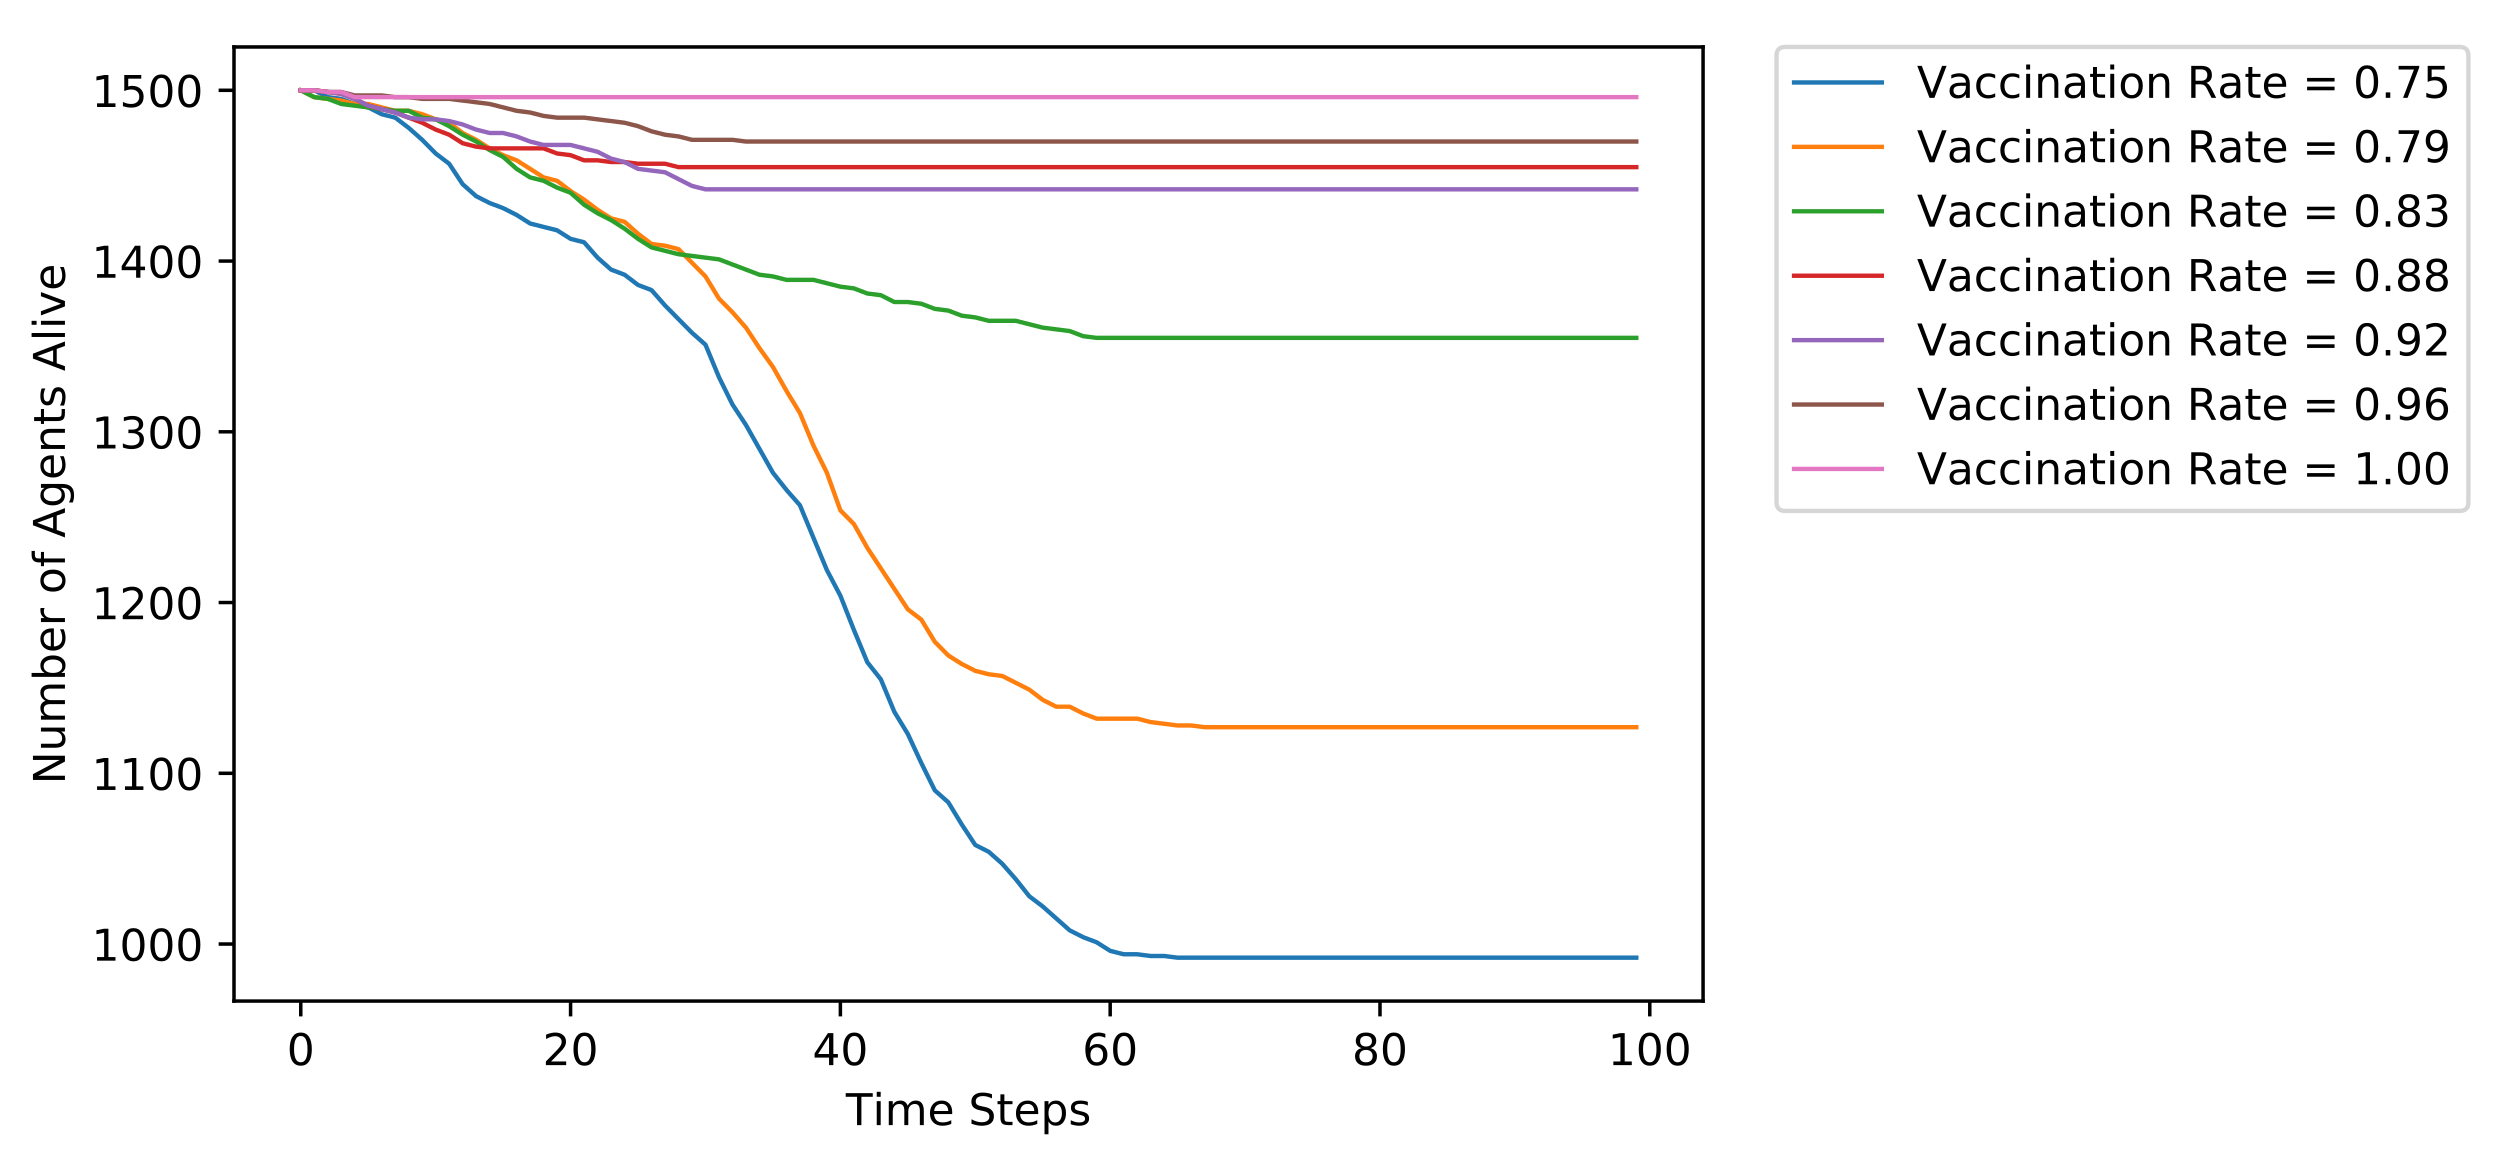 <?xml version="1.0" encoding="utf-8" standalone="no"?>
<!DOCTYPE svg PUBLIC "-//W3C//DTD SVG 1.1//EN"
  "http://www.w3.org/Graphics/SVG/1.1/DTD/svg11.dtd">
<!-- Created with matplotlib (https://matplotlib.org/) -->
<svg height="265.696pt" version="1.1" viewBox="0 0 569.748 265.696" width="569.748pt" xmlns="http://www.w3.org/2000/svg" xmlns:xlink="http://www.w3.org/1999/xlink">
 <defs>
  <style type="text/css">
*{stroke-linecap:butt;stroke-linejoin:round;}
  </style>
 </defs>
 <g id="figure_1">
  <g id="patch_1">
   <path d="M 0 265.696 
L 569.748 265.696 
L 569.748 0 
L 0 0 
z
" style="fill:#ffffff;"/>
  </g>
  <g id="axes_1">
   <g id="patch_2">
    <path d="M 53.328 228.14 
L 388.128 228.14 
L 388.128 10.7 
L 53.328 10.7 
z
" style="fill:#ffffff;"/>
   </g>
   <g id="matplotlib.axis_1">
    <g id="xtick_1">
     <g id="line2d_1">
      <defs>
       <path d="M 0 0 
L 0 3.5 
" id="me8f0fdb6e3" style="stroke:#000000;stroke-width:0.8;"/>
      </defs>
      <g>
       <use style="stroke:#000000;stroke-width:0.8;" x="68.546" xlink:href="#me8f0fdb6e3" y="228.14"/>
      </g>
     </g>
     <g id="text_1">
      <!-- 0 -->
      <defs>
       <path d="M 31.781 66.406 
Q 24.172 66.406 20.328 58.906 
Q 16.5 51.422 16.5 36.375 
Q 16.5 21.391 20.328 13.891 
Q 24.172 6.391 31.781 6.391 
Q 39.453 6.391 43.281 13.891 
Q 47.125 21.391 47.125 36.375 
Q 47.125 51.422 43.281 58.906 
Q 39.453 66.406 31.781 66.406 
z
M 31.781 74.219 
Q 44.047 74.219 50.516 64.516 
Q 56.984 54.828 56.984 36.375 
Q 56.984 17.969 50.516 8.266 
Q 44.047 -1.422 31.781 -1.422 
Q 19.531 -1.422 13.062 8.266 
Q 6.594 17.969 6.594 36.375 
Q 6.594 54.828 13.062 64.516 
Q 19.531 74.219 31.781 74.219 
z
" id="DejaVuSans-48"/>
      </defs>
      <g transform="translate(65.365 242.738)scale(0.1 -0.1)">
       <use xlink:href="#DejaVuSans-48"/>
      </g>
     </g>
    </g>
    <g id="xtick_2">
     <g id="line2d_2">
      <g>
       <use style="stroke:#000000;stroke-width:0.8;" x="130.034" xlink:href="#me8f0fdb6e3" y="228.14"/>
      </g>
     </g>
     <g id="text_2">
      <!-- 20 -->
      <defs>
       <path d="M 19.188 8.297 
L 53.609 8.297 
L 53.609 0 
L 7.328 0 
L 7.328 8.297 
Q 12.938 14.109 22.625 23.891 
Q 32.328 33.688 34.812 36.531 
Q 39.547 41.844 41.422 45.531 
Q 43.312 49.219 43.312 52.781 
Q 43.312 58.594 39.234 62.25 
Q 35.156 65.922 28.609 65.922 
Q 23.969 65.922 18.812 64.312 
Q 13.672 62.703 7.812 59.422 
L 7.812 69.391 
Q 13.766 71.781 18.938 73 
Q 24.125 74.219 28.422 74.219 
Q 39.75 74.219 46.484 68.547 
Q 53.219 62.891 53.219 53.422 
Q 53.219 48.922 51.531 44.891 
Q 49.859 40.875 45.406 35.406 
Q 44.188 33.984 37.641 27.219 
Q 31.109 20.453 19.188 8.297 
z
" id="DejaVuSans-50"/>
      </defs>
      <g transform="translate(123.671 242.738)scale(0.1 -0.1)">
       <use xlink:href="#DejaVuSans-50"/>
       <use x="63.623" xlink:href="#DejaVuSans-48"/>
      </g>
     </g>
    </g>
    <g id="xtick_3">
     <g id="line2d_3">
      <g>
       <use style="stroke:#000000;stroke-width:0.8;" x="191.522" xlink:href="#me8f0fdb6e3" y="228.14"/>
      </g>
     </g>
     <g id="text_3">
      <!-- 40 -->
      <defs>
       <path d="M 37.797 64.312 
L 12.891 25.391 
L 37.797 25.391 
z
M 35.203 72.906 
L 47.609 72.906 
L 47.609 25.391 
L 58.016 25.391 
L 58.016 17.188 
L 47.609 17.188 
L 47.609 0 
L 37.797 0 
L 37.797 17.188 
L 4.891 17.188 
L 4.891 26.703 
z
" id="DejaVuSans-52"/>
      </defs>
      <g transform="translate(185.159 242.738)scale(0.1 -0.1)">
       <use xlink:href="#DejaVuSans-52"/>
       <use x="63.623" xlink:href="#DejaVuSans-48"/>
      </g>
     </g>
    </g>
    <g id="xtick_4">
     <g id="line2d_4">
      <g>
       <use style="stroke:#000000;stroke-width:0.8;" x="253.009" xlink:href="#me8f0fdb6e3" y="228.14"/>
      </g>
     </g>
     <g id="text_4">
      <!-- 60 -->
      <defs>
       <path d="M 33.016 40.375 
Q 26.375 40.375 22.484 35.828 
Q 18.609 31.297 18.609 23.391 
Q 18.609 15.531 22.484 10.953 
Q 26.375 6.391 33.016 6.391 
Q 39.656 6.391 43.531 10.953 
Q 47.406 15.531 47.406 23.391 
Q 47.406 31.297 43.531 35.828 
Q 39.656 40.375 33.016 40.375 
z
M 52.594 71.297 
L 52.594 62.312 
Q 48.875 64.062 45.094 64.984 
Q 41.312 65.922 37.594 65.922 
Q 27.828 65.922 22.672 59.328 
Q 17.531 52.734 16.797 39.406 
Q 19.672 43.656 24.016 45.922 
Q 28.375 48.188 33.594 48.188 
Q 44.578 48.188 50.953 41.516 
Q 57.328 34.859 57.328 23.391 
Q 57.328 12.156 50.688 5.359 
Q 44.047 -1.422 33.016 -1.422 
Q 20.359 -1.422 13.672 8.266 
Q 6.984 17.969 6.984 36.375 
Q 6.984 53.656 15.188 63.938 
Q 23.391 74.219 37.203 74.219 
Q 40.922 74.219 44.703 73.484 
Q 48.484 72.75 52.594 71.297 
z
" id="DejaVuSans-54"/>
      </defs>
      <g transform="translate(246.647 242.738)scale(0.1 -0.1)">
       <use xlink:href="#DejaVuSans-54"/>
       <use x="63.623" xlink:href="#DejaVuSans-48"/>
      </g>
     </g>
    </g>
    <g id="xtick_5">
     <g id="line2d_5">
      <g>
       <use style="stroke:#000000;stroke-width:0.8;" x="314.497" xlink:href="#me8f0fdb6e3" y="228.14"/>
      </g>
     </g>
     <g id="text_5">
      <!-- 80 -->
      <defs>
       <path d="M 31.781 34.625 
Q 24.75 34.625 20.719 30.859 
Q 16.703 27.094 16.703 20.516 
Q 16.703 13.922 20.719 10.156 
Q 24.75 6.391 31.781 6.391 
Q 38.812 6.391 42.859 10.172 
Q 46.922 13.969 46.922 20.516 
Q 46.922 27.094 42.891 30.859 
Q 38.875 34.625 31.781 34.625 
z
M 21.922 38.812 
Q 15.578 40.375 12.031 44.719 
Q 8.5 49.078 8.5 55.328 
Q 8.5 64.062 14.719 69.141 
Q 20.953 74.219 31.781 74.219 
Q 42.672 74.219 48.875 69.141 
Q 55.078 64.062 55.078 55.328 
Q 55.078 49.078 51.531 44.719 
Q 48 40.375 41.703 38.812 
Q 48.828 37.156 52.797 32.312 
Q 56.781 27.484 56.781 20.516 
Q 56.781 9.906 50.312 4.234 
Q 43.844 -1.422 31.781 -1.422 
Q 19.734 -1.422 13.25 4.234 
Q 6.781 9.906 6.781 20.516 
Q 6.781 27.484 10.781 32.312 
Q 14.797 37.156 21.922 38.812 
z
M 18.312 54.391 
Q 18.312 48.734 21.844 45.562 
Q 25.391 42.391 31.781 42.391 
Q 38.141 42.391 41.719 45.562 
Q 45.312 48.734 45.312 54.391 
Q 45.312 60.062 41.719 63.234 
Q 38.141 66.406 31.781 66.406 
Q 25.391 66.406 21.844 63.234 
Q 18.312 60.062 18.312 54.391 
z
" id="DejaVuSans-56"/>
      </defs>
      <g transform="translate(308.134 242.738)scale(0.1 -0.1)">
       <use xlink:href="#DejaVuSans-56"/>
       <use x="63.623" xlink:href="#DejaVuSans-48"/>
      </g>
     </g>
    </g>
    <g id="xtick_6">
     <g id="line2d_6">
      <g>
       <use style="stroke:#000000;stroke-width:0.8;" x="375.984" xlink:href="#me8f0fdb6e3" y="228.14"/>
      </g>
     </g>
     <g id="text_6">
      <!-- 100 -->
      <defs>
       <path d="M 12.406 8.297 
L 28.516 8.297 
L 28.516 63.922 
L 10.984 60.406 
L 10.984 69.391 
L 28.422 72.906 
L 38.281 72.906 
L 38.281 8.297 
L 54.391 8.297 
L 54.391 0 
L 12.406 0 
z
" id="DejaVuSans-49"/>
      </defs>
      <g transform="translate(366.441 242.738)scale(0.1 -0.1)">
       <use xlink:href="#DejaVuSans-49"/>
       <use x="63.623" xlink:href="#DejaVuSans-48"/>
       <use x="127.246" xlink:href="#DejaVuSans-48"/>
      </g>
     </g>
    </g>
    <g id="text_7">
     <!-- Time Steps -->
     <defs>
      <path d="M -0.297 72.906 
L 61.375 72.906 
L 61.375 64.594 
L 35.5 64.594 
L 35.5 0 
L 25.594 0 
L 25.594 64.594 
L -0.297 64.594 
z
" id="DejaVuSans-84"/>
      <path d="M 9.422 54.688 
L 18.406 54.688 
L 18.406 0 
L 9.422 0 
z
M 9.422 75.984 
L 18.406 75.984 
L 18.406 64.594 
L 9.422 64.594 
z
" id="DejaVuSans-105"/>
      <path d="M 52 44.188 
Q 55.375 50.25 60.062 53.125 
Q 64.75 56 71.094 56 
Q 79.641 56 84.281 50.016 
Q 88.922 44.047 88.922 33.016 
L 88.922 0 
L 79.891 0 
L 79.891 32.719 
Q 79.891 40.578 77.094 44.375 
Q 74.312 48.188 68.609 48.188 
Q 61.625 48.188 57.562 43.547 
Q 53.516 38.922 53.516 30.906 
L 53.516 0 
L 44.484 0 
L 44.484 32.719 
Q 44.484 40.625 41.703 44.406 
Q 38.922 48.188 33.109 48.188 
Q 26.219 48.188 22.156 43.531 
Q 18.109 38.875 18.109 30.906 
L 18.109 0 
L 9.078 0 
L 9.078 54.688 
L 18.109 54.688 
L 18.109 46.188 
Q 21.188 51.219 25.484 53.609 
Q 29.781 56 35.688 56 
Q 41.656 56 45.828 52.969 
Q 50 49.953 52 44.188 
z
" id="DejaVuSans-109"/>
      <path d="M 56.203 29.594 
L 56.203 25.203 
L 14.891 25.203 
Q 15.484 15.922 20.484 11.062 
Q 25.484 6.203 34.422 6.203 
Q 39.594 6.203 44.453 7.469 
Q 49.312 8.734 54.109 11.281 
L 54.109 2.781 
Q 49.266 0.734 44.188 -0.344 
Q 39.109 -1.422 33.891 -1.422 
Q 20.797 -1.422 13.156 6.188 
Q 5.516 13.812 5.516 26.812 
Q 5.516 40.234 12.766 48.109 
Q 20.016 56 32.328 56 
Q 43.359 56 49.781 48.891 
Q 56.203 41.797 56.203 29.594 
z
M 47.219 32.234 
Q 47.125 39.594 43.094 43.984 
Q 39.062 48.391 32.422 48.391 
Q 24.906 48.391 20.391 44.141 
Q 15.875 39.891 15.188 32.172 
z
" id="DejaVuSans-101"/>
      <path id="DejaVuSans-32"/>
      <path d="M 53.516 70.516 
L 53.516 60.891 
Q 47.906 63.578 42.922 64.891 
Q 37.938 66.219 33.297 66.219 
Q 25.25 66.219 20.875 63.094 
Q 16.5 59.969 16.5 54.203 
Q 16.5 49.359 19.406 46.891 
Q 22.312 44.438 30.422 42.922 
L 36.375 41.703 
Q 47.406 39.594 52.656 34.297 
Q 57.906 29 57.906 20.125 
Q 57.906 9.516 50.797 4.047 
Q 43.703 -1.422 29.984 -1.422 
Q 24.812 -1.422 18.969 -0.25 
Q 13.141 0.922 6.891 3.219 
L 6.891 13.375 
Q 12.891 10.016 18.656 8.297 
Q 24.422 6.594 29.984 6.594 
Q 38.422 6.594 43.016 9.906 
Q 47.609 13.234 47.609 19.391 
Q 47.609 24.75 44.312 27.781 
Q 41.016 30.812 33.5 32.328 
L 27.484 33.5 
Q 16.453 35.688 11.516 40.375 
Q 6.594 45.062 6.594 53.422 
Q 6.594 63.094 13.406 68.656 
Q 20.219 74.219 32.172 74.219 
Q 37.312 74.219 42.625 73.281 
Q 47.953 72.359 53.516 70.516 
z
" id="DejaVuSans-83"/>
      <path d="M 18.312 70.219 
L 18.312 54.688 
L 36.812 54.688 
L 36.812 47.703 
L 18.312 47.703 
L 18.312 18.016 
Q 18.312 11.328 20.141 9.422 
Q 21.969 7.516 27.594 7.516 
L 36.812 7.516 
L 36.812 0 
L 27.594 0 
Q 17.188 0 13.234 3.875 
Q 9.281 7.766 9.281 18.016 
L 9.281 47.703 
L 2.688 47.703 
L 2.688 54.688 
L 9.281 54.688 
L 9.281 70.219 
z
" id="DejaVuSans-116"/>
      <path d="M 18.109 8.203 
L 18.109 -20.797 
L 9.078 -20.797 
L 9.078 54.688 
L 18.109 54.688 
L 18.109 46.391 
Q 20.953 51.266 25.266 53.625 
Q 29.594 56 35.594 56 
Q 45.562 56 51.781 48.094 
Q 58.016 40.188 58.016 27.297 
Q 58.016 14.406 51.781 6.484 
Q 45.562 -1.422 35.594 -1.422 
Q 29.594 -1.422 25.266 0.953 
Q 20.953 3.328 18.109 8.203 
z
M 48.688 27.297 
Q 48.688 37.203 44.609 42.844 
Q 40.531 48.484 33.406 48.484 
Q 26.266 48.484 22.188 42.844 
Q 18.109 37.203 18.109 27.297 
Q 18.109 17.391 22.188 11.75 
Q 26.266 6.109 33.406 6.109 
Q 40.531 6.109 44.609 11.75 
Q 48.688 17.391 48.688 27.297 
z
" id="DejaVuSans-112"/>
      <path d="M 44.281 53.078 
L 44.281 44.578 
Q 40.484 46.531 36.375 47.5 
Q 32.281 48.484 27.875 48.484 
Q 21.188 48.484 17.844 46.438 
Q 14.5 44.391 14.5 40.281 
Q 14.5 37.156 16.891 35.375 
Q 19.281 33.594 26.516 31.984 
L 29.594 31.297 
Q 39.156 29.25 43.188 25.516 
Q 47.219 21.781 47.219 15.094 
Q 47.219 7.469 41.188 3.016 
Q 35.156 -1.422 24.609 -1.422 
Q 20.219 -1.422 15.453 -0.562 
Q 10.688 0.297 5.422 2 
L 5.422 11.281 
Q 10.406 8.688 15.234 7.391 
Q 20.062 6.109 24.812 6.109 
Q 31.156 6.109 34.562 8.281 
Q 37.984 10.453 37.984 14.406 
Q 37.984 18.062 35.516 20.016 
Q 33.062 21.969 24.703 23.781 
L 21.578 24.516 
Q 13.234 26.266 9.516 29.906 
Q 5.812 33.547 5.812 39.891 
Q 5.812 47.609 11.281 51.797 
Q 16.75 56 26.812 56 
Q 31.781 56 36.172 55.266 
Q 40.578 54.547 44.281 53.078 
z
" id="DejaVuSans-115"/>
     </defs>
     <g transform="translate(192.762 256.417)scale(0.1 -0.1)">
      <use xlink:href="#DejaVuSans-84"/>
      <use x="61.037" xlink:href="#DejaVuSans-105"/>
      <use x="88.82" xlink:href="#DejaVuSans-109"/>
      <use x="186.232" xlink:href="#DejaVuSans-101"/>
      <use x="247.756" xlink:href="#DejaVuSans-32"/>
      <use x="279.543" xlink:href="#DejaVuSans-83"/>
      <use x="343.02" xlink:href="#DejaVuSans-116"/>
      <use x="382.229" xlink:href="#DejaVuSans-101"/>
      <use x="443.752" xlink:href="#DejaVuSans-112"/>
      <use x="507.229" xlink:href="#DejaVuSans-115"/>
     </g>
    </g>
   </g>
   <g id="matplotlib.axis_2">
    <g id="ytick_1">
     <g id="line2d_7">
      <defs>
       <path d="M 0 0 
L -3.5 0 
" id="mff3cc7e4df" style="stroke:#000000;stroke-width:0.8;"/>
      </defs>
      <g>
       <use style="stroke:#000000;stroke-width:0.8;" x="53.328" xlink:href="#mff3cc7e4df" y="215.143"/>
      </g>
     </g>
     <g id="text_8">
      <!-- 1000 -->
      <g transform="translate(20.878 218.943)scale(0.1 -0.1)">
       <use xlink:href="#DejaVuSans-49"/>
       <use x="63.623" xlink:href="#DejaVuSans-48"/>
       <use x="127.246" xlink:href="#DejaVuSans-48"/>
       <use x="190.869" xlink:href="#DejaVuSans-48"/>
      </g>
     </g>
    </g>
    <g id="ytick_2">
     <g id="line2d_8">
      <g>
       <use style="stroke:#000000;stroke-width:0.8;" x="53.328" xlink:href="#mff3cc7e4df" y="176.231"/>
      </g>
     </g>
     <g id="text_9">
      <!-- 1100 -->
      <g transform="translate(20.878 180.031)scale(0.1 -0.1)">
       <use xlink:href="#DejaVuSans-49"/>
       <use x="63.623" xlink:href="#DejaVuSans-49"/>
       <use x="127.246" xlink:href="#DejaVuSans-48"/>
       <use x="190.869" xlink:href="#DejaVuSans-48"/>
      </g>
     </g>
    </g>
    <g id="ytick_3">
     <g id="line2d_9">
      <g>
       <use style="stroke:#000000;stroke-width:0.8;" x="53.328" xlink:href="#mff3cc7e4df" y="137.319"/>
      </g>
     </g>
     <g id="text_10">
      <!-- 1200 -->
      <g transform="translate(20.878 141.119)scale(0.1 -0.1)">
       <use xlink:href="#DejaVuSans-49"/>
       <use x="63.623" xlink:href="#DejaVuSans-50"/>
       <use x="127.246" xlink:href="#DejaVuSans-48"/>
       <use x="190.869" xlink:href="#DejaVuSans-48"/>
      </g>
     </g>
    </g>
    <g id="ytick_4">
     <g id="line2d_10">
      <g>
       <use style="stroke:#000000;stroke-width:0.8;" x="53.328" xlink:href="#mff3cc7e4df" y="98.408"/>
      </g>
     </g>
     <g id="text_11">
      <!-- 1300 -->
      <defs>
       <path d="M 40.578 39.312 
Q 47.656 37.797 51.625 33 
Q 55.609 28.219 55.609 21.188 
Q 55.609 10.406 48.188 4.484 
Q 40.766 -1.422 27.094 -1.422 
Q 22.516 -1.422 17.656 -0.516 
Q 12.797 0.391 7.625 2.203 
L 7.625 11.719 
Q 11.719 9.328 16.594 8.109 
Q 21.484 6.891 26.812 6.891 
Q 36.078 6.891 40.938 10.547 
Q 45.797 14.203 45.797 21.188 
Q 45.797 27.641 41.281 31.266 
Q 36.766 34.906 28.719 34.906 
L 20.219 34.906 
L 20.219 43.016 
L 29.109 43.016 
Q 36.375 43.016 40.234 45.922 
Q 44.094 48.828 44.094 54.297 
Q 44.094 59.906 40.109 62.906 
Q 36.141 65.922 28.719 65.922 
Q 24.656 65.922 20.016 65.031 
Q 15.375 64.156 9.812 62.312 
L 9.812 71.094 
Q 15.438 72.656 20.344 73.438 
Q 25.25 74.219 29.594 74.219 
Q 40.828 74.219 47.359 69.109 
Q 53.906 64.016 53.906 55.328 
Q 53.906 49.266 50.438 45.094 
Q 46.969 40.922 40.578 39.312 
z
" id="DejaVuSans-51"/>
      </defs>
      <g transform="translate(20.878 102.207)scale(0.1 -0.1)">
       <use xlink:href="#DejaVuSans-49"/>
       <use x="63.623" xlink:href="#DejaVuSans-51"/>
       <use x="127.246" xlink:href="#DejaVuSans-48"/>
       <use x="190.869" xlink:href="#DejaVuSans-48"/>
      </g>
     </g>
    </g>
    <g id="ytick_5">
     <g id="line2d_11">
      <g>
       <use style="stroke:#000000;stroke-width:0.8;" x="53.328" xlink:href="#mff3cc7e4df" y="59.496"/>
      </g>
     </g>
     <g id="text_12">
      <!-- 1400 -->
      <g transform="translate(20.878 63.295)scale(0.1 -0.1)">
       <use xlink:href="#DejaVuSans-49"/>
       <use x="63.623" xlink:href="#DejaVuSans-52"/>
       <use x="127.246" xlink:href="#DejaVuSans-48"/>
       <use x="190.869" xlink:href="#DejaVuSans-48"/>
      </g>
     </g>
    </g>
    <g id="ytick_6">
     <g id="line2d_12">
      <g>
       <use style="stroke:#000000;stroke-width:0.8;" x="53.328" xlink:href="#mff3cc7e4df" y="20.584"/>
      </g>
     </g>
     <g id="text_13">
      <!-- 1500 -->
      <defs>
       <path d="M 10.797 72.906 
L 49.516 72.906 
L 49.516 64.594 
L 19.828 64.594 
L 19.828 46.734 
Q 21.969 47.469 24.109 47.828 
Q 26.266 48.188 28.422 48.188 
Q 40.625 48.188 47.75 41.5 
Q 54.891 34.812 54.891 23.391 
Q 54.891 11.625 47.562 5.094 
Q 40.234 -1.422 26.906 -1.422 
Q 22.312 -1.422 17.547 -0.641 
Q 12.797 0.141 7.719 1.703 
L 7.719 11.625 
Q 12.109 9.234 16.797 8.062 
Q 21.484 6.891 26.703 6.891 
Q 35.156 6.891 40.078 11.328 
Q 45.016 15.766 45.016 23.391 
Q 45.016 31 40.078 35.438 
Q 35.156 39.891 26.703 39.891 
Q 22.75 39.891 18.812 39.016 
Q 14.891 38.141 10.797 36.281 
z
" id="DejaVuSans-53"/>
      </defs>
      <g transform="translate(20.878 24.383)scale(0.1 -0.1)">
       <use xlink:href="#DejaVuSans-49"/>
       <use x="63.623" xlink:href="#DejaVuSans-53"/>
       <use x="127.246" xlink:href="#DejaVuSans-48"/>
       <use x="190.869" xlink:href="#DejaVuSans-48"/>
      </g>
     </g>
    </g>
    <g id="text_14">
     <!-- Number of Agents Alive -->
     <defs>
      <path d="M 9.812 72.906 
L 23.094 72.906 
L 55.422 11.922 
L 55.422 72.906 
L 64.984 72.906 
L 64.984 0 
L 51.703 0 
L 19.391 60.984 
L 19.391 0 
L 9.812 0 
z
" id="DejaVuSans-78"/>
      <path d="M 8.5 21.578 
L 8.5 54.688 
L 17.484 54.688 
L 17.484 21.922 
Q 17.484 14.156 20.5 10.266 
Q 23.531 6.391 29.594 6.391 
Q 36.859 6.391 41.078 11.031 
Q 45.312 15.672 45.312 23.688 
L 45.312 54.688 
L 54.297 54.688 
L 54.297 0 
L 45.312 0 
L 45.312 8.406 
Q 42.047 3.422 37.719 1 
Q 33.406 -1.422 27.688 -1.422 
Q 18.266 -1.422 13.375 4.438 
Q 8.5 10.297 8.5 21.578 
z
M 31.109 56 
z
" id="DejaVuSans-117"/>
      <path d="M 48.688 27.297 
Q 48.688 37.203 44.609 42.844 
Q 40.531 48.484 33.406 48.484 
Q 26.266 48.484 22.188 42.844 
Q 18.109 37.203 18.109 27.297 
Q 18.109 17.391 22.188 11.75 
Q 26.266 6.109 33.406 6.109 
Q 40.531 6.109 44.609 11.75 
Q 48.688 17.391 48.688 27.297 
z
M 18.109 46.391 
Q 20.953 51.266 25.266 53.625 
Q 29.594 56 35.594 56 
Q 45.562 56 51.781 48.094 
Q 58.016 40.188 58.016 27.297 
Q 58.016 14.406 51.781 6.484 
Q 45.562 -1.422 35.594 -1.422 
Q 29.594 -1.422 25.266 0.953 
Q 20.953 3.328 18.109 8.203 
L 18.109 0 
L 9.078 0 
L 9.078 75.984 
L 18.109 75.984 
z
" id="DejaVuSans-98"/>
      <path d="M 41.109 46.297 
Q 39.594 47.172 37.812 47.578 
Q 36.031 48 33.891 48 
Q 26.266 48 22.188 43.047 
Q 18.109 38.094 18.109 28.812 
L 18.109 0 
L 9.078 0 
L 9.078 54.688 
L 18.109 54.688 
L 18.109 46.188 
Q 20.953 51.172 25.484 53.578 
Q 30.031 56 36.531 56 
Q 37.453 56 38.578 55.875 
Q 39.703 55.766 41.062 55.516 
z
" id="DejaVuSans-114"/>
      <path d="M 30.609 48.391 
Q 23.391 48.391 19.188 42.75 
Q 14.984 37.109 14.984 27.297 
Q 14.984 17.484 19.156 11.844 
Q 23.344 6.203 30.609 6.203 
Q 37.797 6.203 41.984 11.859 
Q 46.188 17.531 46.188 27.297 
Q 46.188 37.016 41.984 42.703 
Q 37.797 48.391 30.609 48.391 
z
M 30.609 56 
Q 42.328 56 49.016 48.375 
Q 55.719 40.766 55.719 27.297 
Q 55.719 13.875 49.016 6.219 
Q 42.328 -1.422 30.609 -1.422 
Q 18.844 -1.422 12.172 6.219 
Q 5.516 13.875 5.516 27.297 
Q 5.516 40.766 12.172 48.375 
Q 18.844 56 30.609 56 
z
" id="DejaVuSans-111"/>
      <path d="M 37.109 75.984 
L 37.109 68.5 
L 28.516 68.5 
Q 23.688 68.5 21.797 66.547 
Q 19.922 64.594 19.922 59.516 
L 19.922 54.688 
L 34.719 54.688 
L 34.719 47.703 
L 19.922 47.703 
L 19.922 0 
L 10.891 0 
L 10.891 47.703 
L 2.297 47.703 
L 2.297 54.688 
L 10.891 54.688 
L 10.891 58.5 
Q 10.891 67.625 15.141 71.797 
Q 19.391 75.984 28.609 75.984 
z
" id="DejaVuSans-102"/>
      <path d="M 34.188 63.188 
L 20.797 26.906 
L 47.609 26.906 
z
M 28.609 72.906 
L 39.797 72.906 
L 67.578 0 
L 57.328 0 
L 50.688 18.703 
L 17.828 18.703 
L 11.188 0 
L 0.781 0 
z
" id="DejaVuSans-65"/>
      <path d="M 45.406 27.984 
Q 45.406 37.75 41.375 43.109 
Q 37.359 48.484 30.078 48.484 
Q 22.859 48.484 18.828 43.109 
Q 14.797 37.75 14.797 27.984 
Q 14.797 18.266 18.828 12.891 
Q 22.859 7.516 30.078 7.516 
Q 37.359 7.516 41.375 12.891 
Q 45.406 18.266 45.406 27.984 
z
M 54.391 6.781 
Q 54.391 -7.172 48.188 -13.984 
Q 42 -20.797 29.203 -20.797 
Q 24.469 -20.797 20.266 -20.094 
Q 16.062 -19.391 12.109 -17.922 
L 12.109 -9.188 
Q 16.062 -11.328 19.922 -12.344 
Q 23.781 -13.375 27.781 -13.375 
Q 36.625 -13.375 41.016 -8.766 
Q 45.406 -4.156 45.406 5.172 
L 45.406 9.625 
Q 42.625 4.781 38.281 2.391 
Q 33.938 0 27.875 0 
Q 17.828 0 11.672 7.656 
Q 5.516 15.328 5.516 27.984 
Q 5.516 40.672 11.672 48.328 
Q 17.828 56 27.875 56 
Q 33.938 56 38.281 53.609 
Q 42.625 51.219 45.406 46.391 
L 45.406 54.688 
L 54.391 54.688 
z
" id="DejaVuSans-103"/>
      <path d="M 54.891 33.016 
L 54.891 0 
L 45.906 0 
L 45.906 32.719 
Q 45.906 40.484 42.875 44.328 
Q 39.844 48.188 33.797 48.188 
Q 26.516 48.188 22.312 43.547 
Q 18.109 38.922 18.109 30.906 
L 18.109 0 
L 9.078 0 
L 9.078 54.688 
L 18.109 54.688 
L 18.109 46.188 
Q 21.344 51.125 25.703 53.562 
Q 30.078 56 35.797 56 
Q 45.219 56 50.047 50.172 
Q 54.891 44.344 54.891 33.016 
z
" id="DejaVuSans-110"/>
      <path d="M 9.422 75.984 
L 18.406 75.984 
L 18.406 0 
L 9.422 0 
z
" id="DejaVuSans-108"/>
      <path d="M 2.984 54.688 
L 12.5 54.688 
L 29.594 8.797 
L 46.688 54.688 
L 56.203 54.688 
L 35.688 0 
L 23.484 0 
z
" id="DejaVuSans-118"/>
     </defs>
     <g transform="translate(14.798 178.732)rotate(-90)scale(0.1 -0.1)">
      <use xlink:href="#DejaVuSans-78"/>
      <use x="74.805" xlink:href="#DejaVuSans-117"/>
      <use x="138.184" xlink:href="#DejaVuSans-109"/>
      <use x="235.596" xlink:href="#DejaVuSans-98"/>
      <use x="299.072" xlink:href="#DejaVuSans-101"/>
      <use x="360.596" xlink:href="#DejaVuSans-114"/>
      <use x="401.709" xlink:href="#DejaVuSans-32"/>
      <use x="433.496" xlink:href="#DejaVuSans-111"/>
      <use x="494.678" xlink:href="#DejaVuSans-102"/>
      <use x="529.883" xlink:href="#DejaVuSans-32"/>
      <use x="561.67" xlink:href="#DejaVuSans-65"/>
      <use x="630.078" xlink:href="#DejaVuSans-103"/>
      <use x="693.555" xlink:href="#DejaVuSans-101"/>
      <use x="755.078" xlink:href="#DejaVuSans-110"/>
      <use x="818.457" xlink:href="#DejaVuSans-116"/>
      <use x="857.666" xlink:href="#DejaVuSans-115"/>
      <use x="909.766" xlink:href="#DejaVuSans-32"/>
      <use x="941.553" xlink:href="#DejaVuSans-65"/>
      <use x="1009.961" xlink:href="#DejaVuSans-108"/>
      <use x="1037.744" xlink:href="#DejaVuSans-105"/>
      <use x="1065.527" xlink:href="#DejaVuSans-118"/>
      <use x="1124.707" xlink:href="#DejaVuSans-101"/>
     </g>
    </g>
   </g>
   <g id="line2d_13">
    <path clip-path="url(#p1848186911)" d="M 68.546 20.584 
L 71.621 20.584 
L 74.695 22.14 
L 77.769 22.529 
L 80.844 23.697 
L 83.918 24.475 
L 86.993 26.031 
L 90.067 26.81 
L 93.141 29.144 
L 96.216 31.868 
L 99.29 34.981 
L 102.364 37.316 
L 105.439 41.985 
L 108.513 44.709 
L 111.588 46.266 
L 114.662 47.433 
L 117.736 48.989 
L 120.811 50.935 
L 123.885 51.713 
L 126.96 52.491 
L 130.034 54.437 
L 133.108 55.215 
L 136.183 58.717 
L 139.257 61.441 
L 142.331 62.609 
L 145.406 64.943 
L 148.48 66.111 
L 151.555 69.613 
L 154.629 72.726 
L 157.703 75.839 
L 160.778 78.562 
L 163.852 85.956 
L 166.926 92.182 
L 170.001 96.851 
L 173.075 102.299 
L 176.15 107.746 
L 179.224 111.638 
L 182.298 115.14 
L 185.373 122.533 
L 188.447 129.926 
L 191.522 135.763 
L 194.596 143.545 
L 197.67 150.939 
L 200.745 154.83 
L 203.819 162.223 
L 206.893 167.282 
L 209.968 173.897 
L 213.042 180.123 
L 216.117 182.846 
L 219.191 187.905 
L 222.265 192.574 
L 225.34 194.131 
L 228.414 196.855 
L 231.488 200.357 
L 234.563 204.248 
L 237.637 206.583 
L 240.712 209.307 
L 243.786 212.03 
L 246.86 213.587 
L 249.935 214.754 
L 253.009 216.7 
L 256.083 217.478 
L 259.158 217.478 
L 262.232 217.867 
L 265.307 217.867 
L 268.381 218.256 
L 271.455 218.256 
L 274.53 218.256 
L 277.604 218.256 
L 280.679 218.256 
L 283.753 218.256 
L 286.827 218.256 
L 289.902 218.256 
L 292.976 218.256 
L 296.05 218.256 
L 299.125 218.256 
L 302.199 218.256 
L 305.274 218.256 
L 308.348 218.256 
L 311.422 218.256 
L 314.497 218.256 
L 317.571 218.256 
L 320.645 218.256 
L 323.72 218.256 
L 326.794 218.256 
L 329.869 218.256 
L 332.943 218.256 
L 336.017 218.256 
L 339.092 218.256 
L 342.166 218.256 
L 345.241 218.256 
L 348.315 218.256 
L 351.389 218.256 
L 354.464 218.256 
L 357.538 218.256 
L 360.612 218.256 
L 363.687 218.256 
L 366.761 218.256 
L 369.836 218.256 
L 372.91 218.256 
" style="fill:none;stroke:#1f77b4;stroke-linecap:square;"/>
   </g>
   <g id="line2d_14">
    <path clip-path="url(#p1848186911)" d="M 68.546 20.584 
L 71.621 22.14 
L 74.695 22.529 
L 77.769 22.918 
L 80.844 23.697 
L 83.918 23.697 
L 86.993 24.475 
L 90.067 25.253 
L 93.141 25.253 
L 96.216 26.031 
L 99.29 27.199 
L 102.364 27.977 
L 105.439 30.312 
L 108.513 31.868 
L 111.588 33.814 
L 114.662 35.37 
L 117.736 36.538 
L 120.811 38.483 
L 123.885 40.429 
L 126.96 41.207 
L 130.034 43.542 
L 133.108 45.487 
L 136.183 47.822 
L 139.257 49.768 
L 142.331 50.546 
L 145.406 53.27 
L 148.48 55.604 
L 151.555 55.994 
L 154.629 56.772 
L 157.703 59.885 
L 160.778 62.998 
L 163.852 68.056 
L 166.926 71.169 
L 170.001 74.671 
L 173.075 79.341 
L 176.15 83.621 
L 179.224 89.069 
L 182.298 94.127 
L 185.373 101.521 
L 188.447 107.746 
L 191.522 116.307 
L 194.596 119.42 
L 197.67 124.868 
L 200.745 129.537 
L 203.819 134.207 
L 206.893 138.876 
L 209.968 141.211 
L 213.042 146.269 
L 216.117 149.382 
L 219.191 151.328 
L 222.265 152.884 
L 225.34 153.663 
L 228.414 154.052 
L 231.488 155.608 
L 234.563 157.165 
L 237.637 159.499 
L 240.712 161.056 
L 243.786 161.056 
L 246.86 162.612 
L 249.935 163.78 
L 253.009 163.78 
L 256.083 163.78 
L 259.158 163.78 
L 262.232 164.558 
L 265.307 164.947 
L 268.381 165.336 
L 271.455 165.336 
L 274.53 165.725 
L 277.604 165.725 
L 280.679 165.725 
L 283.753 165.725 
L 286.827 165.725 
L 289.902 165.725 
L 292.976 165.725 
L 296.05 165.725 
L 299.125 165.725 
L 302.199 165.725 
L 305.274 165.725 
L 308.348 165.725 
L 311.422 165.725 
L 314.497 165.725 
L 317.571 165.725 
L 320.645 165.725 
L 323.72 165.725 
L 326.794 165.725 
L 329.869 165.725 
L 332.943 165.725 
L 336.017 165.725 
L 339.092 165.725 
L 342.166 165.725 
L 345.241 165.725 
L 348.315 165.725 
L 351.389 165.725 
L 354.464 165.725 
L 357.538 165.725 
L 360.612 165.725 
L 363.687 165.725 
L 366.761 165.725 
L 369.836 165.725 
L 372.91 165.725 
" style="fill:none;stroke:#ff7f0e;stroke-linecap:square;"/>
   </g>
   <g id="line2d_15">
    <path clip-path="url(#p1848186911)" d="M 68.546 20.584 
L 71.621 22.14 
L 74.695 22.529 
L 77.769 23.697 
L 80.844 24.086 
L 83.918 24.475 
L 86.993 24.864 
L 90.067 25.253 
L 93.141 25.253 
L 96.216 26.81 
L 99.29 27.199 
L 102.364 28.755 
L 105.439 30.701 
L 108.513 32.257 
L 111.588 34.203 
L 114.662 35.759 
L 117.736 38.483 
L 120.811 40.429 
L 123.885 41.207 
L 126.96 42.763 
L 130.034 43.931 
L 133.108 46.655 
L 136.183 48.6 
L 139.257 50.157 
L 142.331 52.102 
L 145.406 54.437 
L 148.48 56.383 
L 151.555 57.161 
L 154.629 57.939 
L 157.703 58.328 
L 160.778 58.717 
L 163.852 59.106 
L 166.926 60.274 
L 170.001 61.441 
L 173.075 62.609 
L 176.15 62.998 
L 179.224 63.776 
L 182.298 63.776 
L 185.373 63.776 
L 188.447 64.554 
L 191.522 65.332 
L 194.596 65.722 
L 197.67 66.889 
L 200.745 67.278 
L 203.819 68.834 
L 206.893 68.834 
L 209.968 69.224 
L 213.042 70.391 
L 216.117 70.78 
L 219.191 71.947 
L 222.265 72.337 
L 225.34 73.115 
L 228.414 73.115 
L 231.488 73.115 
L 234.563 73.893 
L 237.637 74.671 
L 240.712 75.06 
L 243.786 75.449 
L 246.86 76.617 
L 249.935 77.006 
L 253.009 77.006 
L 256.083 77.006 
L 259.158 77.006 
L 262.232 77.006 
L 265.307 77.006 
L 268.381 77.006 
L 271.455 77.006 
L 274.53 77.006 
L 277.604 77.006 
L 280.679 77.006 
L 283.753 77.006 
L 286.827 77.006 
L 289.902 77.006 
L 292.976 77.006 
L 296.05 77.006 
L 299.125 77.006 
L 302.199 77.006 
L 305.274 77.006 
L 308.348 77.006 
L 311.422 77.006 
L 314.497 77.006 
L 317.571 77.006 
L 320.645 77.006 
L 323.72 77.006 
L 326.794 77.006 
L 329.869 77.006 
L 332.943 77.006 
L 336.017 77.006 
L 339.092 77.006 
L 342.166 77.006 
L 345.241 77.006 
L 348.315 77.006 
L 351.389 77.006 
L 354.464 77.006 
L 357.538 77.006 
L 360.612 77.006 
L 363.687 77.006 
L 366.761 77.006 
L 369.836 77.006 
L 372.91 77.006 
" style="fill:none;stroke:#2ca02c;stroke-linecap:square;"/>
   </g>
   <g id="line2d_16">
    <path clip-path="url(#p1848186911)" d="M 68.546 20.584 
L 71.621 20.584 
L 74.695 20.973 
L 77.769 21.362 
L 80.844 22.529 
L 83.918 24.086 
L 86.993 24.864 
L 90.067 25.642 
L 93.141 26.81 
L 96.216 27.977 
L 99.29 29.533 
L 102.364 30.701 
L 105.439 32.646 
L 108.513 33.425 
L 111.588 33.814 
L 114.662 33.814 
L 117.736 33.814 
L 120.811 33.814 
L 123.885 33.814 
L 126.96 34.981 
L 130.034 35.37 
L 133.108 36.538 
L 136.183 36.538 
L 139.257 36.927 
L 142.331 36.927 
L 145.406 37.316 
L 148.48 37.316 
L 151.555 37.316 
L 154.629 38.094 
L 157.703 38.094 
L 160.778 38.094 
L 163.852 38.094 
L 166.926 38.094 
L 170.001 38.094 
L 173.075 38.094 
L 176.15 38.094 
L 179.224 38.094 
L 182.298 38.094 
L 185.373 38.094 
L 188.447 38.094 
L 191.522 38.094 
L 194.596 38.094 
L 197.67 38.094 
L 200.745 38.094 
L 203.819 38.094 
L 206.893 38.094 
L 209.968 38.094 
L 213.042 38.094 
L 216.117 38.094 
L 219.191 38.094 
L 222.265 38.094 
L 225.34 38.094 
L 228.414 38.094 
L 231.488 38.094 
L 234.563 38.094 
L 237.637 38.094 
L 240.712 38.094 
L 243.786 38.094 
L 246.86 38.094 
L 249.935 38.094 
L 253.009 38.094 
L 256.083 38.094 
L 259.158 38.094 
L 262.232 38.094 
L 265.307 38.094 
L 268.381 38.094 
L 271.455 38.094 
L 274.53 38.094 
L 277.604 38.094 
L 280.679 38.094 
L 283.753 38.094 
L 286.827 38.094 
L 289.902 38.094 
L 292.976 38.094 
L 296.05 38.094 
L 299.125 38.094 
L 302.199 38.094 
L 305.274 38.094 
L 308.348 38.094 
L 311.422 38.094 
L 314.497 38.094 
L 317.571 38.094 
L 320.645 38.094 
L 323.72 38.094 
L 326.794 38.094 
L 329.869 38.094 
L 332.943 38.094 
L 336.017 38.094 
L 339.092 38.094 
L 342.166 38.094 
L 345.241 38.094 
L 348.315 38.094 
L 351.389 38.094 
L 354.464 38.094 
L 357.538 38.094 
L 360.612 38.094 
L 363.687 38.094 
L 366.761 38.094 
L 369.836 38.094 
L 372.91 38.094 
" style="fill:none;stroke:#d62728;stroke-linecap:square;"/>
   </g>
   <g id="line2d_17">
    <path clip-path="url(#p1848186911)" d="M 68.546 20.584 
L 71.621 20.584 
L 74.695 20.973 
L 77.769 21.362 
L 80.844 22.529 
L 83.918 24.086 
L 86.993 24.864 
L 90.067 25.642 
L 93.141 26.81 
L 96.216 27.199 
L 99.29 27.199 
L 102.364 27.588 
L 105.439 28.366 
L 108.513 29.533 
L 111.588 30.312 
L 114.662 30.312 
L 117.736 31.09 
L 120.811 32.257 
L 123.885 33.035 
L 126.96 33.035 
L 130.034 33.035 
L 133.108 33.814 
L 136.183 34.592 
L 139.257 36.148 
L 142.331 36.927 
L 145.406 38.483 
L 148.48 38.872 
L 151.555 39.261 
L 154.629 40.818 
L 157.703 42.374 
L 160.778 43.153 
L 163.852 43.153 
L 166.926 43.153 
L 170.001 43.153 
L 173.075 43.153 
L 176.15 43.153 
L 179.224 43.153 
L 182.298 43.153 
L 185.373 43.153 
L 188.447 43.153 
L 191.522 43.153 
L 194.596 43.153 
L 197.67 43.153 
L 200.745 43.153 
L 203.819 43.153 
L 206.893 43.153 
L 209.968 43.153 
L 213.042 43.153 
L 216.117 43.153 
L 219.191 43.153 
L 222.265 43.153 
L 225.34 43.153 
L 228.414 43.153 
L 231.488 43.153 
L 234.563 43.153 
L 237.637 43.153 
L 240.712 43.153 
L 243.786 43.153 
L 246.86 43.153 
L 249.935 43.153 
L 253.009 43.153 
L 256.083 43.153 
L 259.158 43.153 
L 262.232 43.153 
L 265.307 43.153 
L 268.381 43.153 
L 271.455 43.153 
L 274.53 43.153 
L 277.604 43.153 
L 280.679 43.153 
L 283.753 43.153 
L 286.827 43.153 
L 289.902 43.153 
L 292.976 43.153 
L 296.05 43.153 
L 299.125 43.153 
L 302.199 43.153 
L 305.274 43.153 
L 308.348 43.153 
L 311.422 43.153 
L 314.497 43.153 
L 317.571 43.153 
L 320.645 43.153 
L 323.72 43.153 
L 326.794 43.153 
L 329.869 43.153 
L 332.943 43.153 
L 336.017 43.153 
L 339.092 43.153 
L 342.166 43.153 
L 345.241 43.153 
L 348.315 43.153 
L 351.389 43.153 
L 354.464 43.153 
L 357.538 43.153 
L 360.612 43.153 
L 363.687 43.153 
L 366.761 43.153 
L 369.836 43.153 
L 372.91 43.153 
" style="fill:none;stroke:#9467bd;stroke-linecap:square;"/>
   </g>
   <g id="line2d_18">
    <path clip-path="url(#p1848186911)" d="M 68.546 20.584 
L 71.621 20.584 
L 74.695 20.973 
L 77.769 20.973 
L 80.844 21.751 
L 83.918 21.751 
L 86.993 21.751 
L 90.067 22.14 
L 93.141 22.14 
L 96.216 22.529 
L 99.29 22.529 
L 102.364 22.529 
L 105.439 22.918 
L 108.513 23.307 
L 111.588 23.697 
L 114.662 24.475 
L 117.736 25.253 
L 120.811 25.642 
L 123.885 26.42 
L 126.96 26.81 
L 130.034 26.81 
L 133.108 26.81 
L 136.183 27.199 
L 139.257 27.588 
L 142.331 27.977 
L 145.406 28.755 
L 148.48 29.923 
L 151.555 30.701 
L 154.629 31.09 
L 157.703 31.868 
L 160.778 31.868 
L 163.852 31.868 
L 166.926 31.868 
L 170.001 32.257 
L 173.075 32.257 
L 176.15 32.257 
L 179.224 32.257 
L 182.298 32.257 
L 185.373 32.257 
L 188.447 32.257 
L 191.522 32.257 
L 194.596 32.257 
L 197.67 32.257 
L 200.745 32.257 
L 203.819 32.257 
L 206.893 32.257 
L 209.968 32.257 
L 213.042 32.257 
L 216.117 32.257 
L 219.191 32.257 
L 222.265 32.257 
L 225.34 32.257 
L 228.414 32.257 
L 231.488 32.257 
L 234.563 32.257 
L 237.637 32.257 
L 240.712 32.257 
L 243.786 32.257 
L 246.86 32.257 
L 249.935 32.257 
L 253.009 32.257 
L 256.083 32.257 
L 259.158 32.257 
L 262.232 32.257 
L 265.307 32.257 
L 268.381 32.257 
L 271.455 32.257 
L 274.53 32.257 
L 277.604 32.257 
L 280.679 32.257 
L 283.753 32.257 
L 286.827 32.257 
L 289.902 32.257 
L 292.976 32.257 
L 296.05 32.257 
L 299.125 32.257 
L 302.199 32.257 
L 305.274 32.257 
L 308.348 32.257 
L 311.422 32.257 
L 314.497 32.257 
L 317.571 32.257 
L 320.645 32.257 
L 323.72 32.257 
L 326.794 32.257 
L 329.869 32.257 
L 332.943 32.257 
L 336.017 32.257 
L 339.092 32.257 
L 342.166 32.257 
L 345.241 32.257 
L 348.315 32.257 
L 351.389 32.257 
L 354.464 32.257 
L 357.538 32.257 
L 360.612 32.257 
L 363.687 32.257 
L 366.761 32.257 
L 369.836 32.257 
L 372.91 32.257 
" style="fill:none;stroke:#8c564b;stroke-linecap:square;"/>
   </g>
   <g id="line2d_19">
    <path clip-path="url(#p1848186911)" d="M 68.546 20.584 
L 71.621 20.584 
L 74.695 20.973 
L 77.769 20.973 
L 80.844 22.14 
L 83.918 22.14 
L 86.993 22.14 
L 90.067 22.14 
L 93.141 22.14 
L 96.216 22.14 
L 99.29 22.14 
L 102.364 22.14 
L 105.439 22.14 
L 108.513 22.14 
L 111.588 22.14 
L 114.662 22.14 
L 117.736 22.14 
L 120.811 22.14 
L 123.885 22.14 
L 126.96 22.14 
L 130.034 22.14 
L 133.108 22.14 
L 136.183 22.14 
L 139.257 22.14 
L 142.331 22.14 
L 145.406 22.14 
L 148.48 22.14 
L 151.555 22.14 
L 154.629 22.14 
L 157.703 22.14 
L 160.778 22.14 
L 163.852 22.14 
L 166.926 22.14 
L 170.001 22.14 
L 173.075 22.14 
L 176.15 22.14 
L 179.224 22.14 
L 182.298 22.14 
L 185.373 22.14 
L 188.447 22.14 
L 191.522 22.14 
L 194.596 22.14 
L 197.67 22.14 
L 200.745 22.14 
L 203.819 22.14 
L 206.893 22.14 
L 209.968 22.14 
L 213.042 22.14 
L 216.117 22.14 
L 219.191 22.14 
L 222.265 22.14 
L 225.34 22.14 
L 228.414 22.14 
L 231.488 22.14 
L 234.563 22.14 
L 237.637 22.14 
L 240.712 22.14 
L 243.786 22.14 
L 246.86 22.14 
L 249.935 22.14 
L 253.009 22.14 
L 256.083 22.14 
L 259.158 22.14 
L 262.232 22.14 
L 265.307 22.14 
L 268.381 22.14 
L 271.455 22.14 
L 274.53 22.14 
L 277.604 22.14 
L 280.679 22.14 
L 283.753 22.14 
L 286.827 22.14 
L 289.902 22.14 
L 292.976 22.14 
L 296.05 22.14 
L 299.125 22.14 
L 302.199 22.14 
L 305.274 22.14 
L 308.348 22.14 
L 311.422 22.14 
L 314.497 22.14 
L 317.571 22.14 
L 320.645 22.14 
L 323.72 22.14 
L 326.794 22.14 
L 329.869 22.14 
L 332.943 22.14 
L 336.017 22.14 
L 339.092 22.14 
L 342.166 22.14 
L 345.241 22.14 
L 348.315 22.14 
L 351.389 22.14 
L 354.464 22.14 
L 357.538 22.14 
L 360.612 22.14 
L 363.687 22.14 
L 366.761 22.14 
L 369.836 22.14 
L 372.91 22.14 
" style="fill:none;stroke:#e377c2;stroke-linecap:square;"/>
   </g>
   <g id="patch_3">
    <path d="M 53.328 228.14 
L 53.328 10.7 
" style="fill:none;stroke:#000000;stroke-linecap:square;stroke-linejoin:miter;stroke-width:0.8;"/>
   </g>
   <g id="patch_4">
    <path d="M 388.128 228.14 
L 388.128 10.7 
" style="fill:none;stroke:#000000;stroke-linecap:square;stroke-linejoin:miter;stroke-width:0.8;"/>
   </g>
   <g id="patch_5">
    <path d="M 53.328 228.14 
L 388.128 228.14 
" style="fill:none;stroke:#000000;stroke-linecap:square;stroke-linejoin:miter;stroke-width:0.8;"/>
   </g>
   <g id="patch_6">
    <path d="M 53.328 10.7 
L 388.128 10.7 
" style="fill:none;stroke:#000000;stroke-linecap:square;stroke-linejoin:miter;stroke-width:0.8;"/>
   </g>
   <g id="legend_1">
    <g id="patch_7">
     <path d="M 406.868 116.447 
L 560.548 116.447 
Q 562.548 116.447 562.548 114.447 
L 562.548 12.7 
Q 562.548 10.7 560.548 10.7 
L 406.868 10.7 
Q 404.868 10.7 404.868 12.7 
L 404.868 114.447 
Q 404.868 116.447 406.868 116.447 
z
" style="fill:#ffffff;opacity:0.8;stroke:#cccccc;stroke-linejoin:miter;"/>
    </g>
    <g id="line2d_20">
     <path d="M 408.868 18.798 
L 428.868 18.798 
" style="fill:none;stroke:#1f77b4;stroke-linecap:square;"/>
    </g>
    <g id="line2d_21"/>
    <g id="text_15">
     <!-- Vaccination Rate = 0.75 -->
     <defs>
      <path d="M 28.609 0 
L 0.781 72.906 
L 11.078 72.906 
L 34.188 11.531 
L 57.328 72.906 
L 67.578 72.906 
L 39.797 0 
z
" id="DejaVuSans-86"/>
      <path d="M 34.281 27.484 
Q 23.391 27.484 19.188 25 
Q 14.984 22.516 14.984 16.5 
Q 14.984 11.719 18.141 8.906 
Q 21.297 6.109 26.703 6.109 
Q 34.188 6.109 38.703 11.406 
Q 43.219 16.703 43.219 25.484 
L 43.219 27.484 
z
M 52.203 31.203 
L 52.203 0 
L 43.219 0 
L 43.219 8.297 
Q 40.141 3.328 35.547 0.953 
Q 30.953 -1.422 24.312 -1.422 
Q 15.922 -1.422 10.953 3.297 
Q 6 8.016 6 15.922 
Q 6 25.141 12.172 29.828 
Q 18.359 34.516 30.609 34.516 
L 43.219 34.516 
L 43.219 35.406 
Q 43.219 41.609 39.141 45 
Q 35.062 48.391 27.688 48.391 
Q 23 48.391 18.547 47.266 
Q 14.109 46.141 10.016 43.891 
L 10.016 52.203 
Q 14.938 54.109 19.578 55.047 
Q 24.219 56 28.609 56 
Q 40.484 56 46.344 49.844 
Q 52.203 43.703 52.203 31.203 
z
" id="DejaVuSans-97"/>
      <path d="M 48.781 52.594 
L 48.781 44.188 
Q 44.969 46.297 41.141 47.344 
Q 37.312 48.391 33.406 48.391 
Q 24.656 48.391 19.812 42.844 
Q 14.984 37.312 14.984 27.297 
Q 14.984 17.281 19.812 11.734 
Q 24.656 6.203 33.406 6.203 
Q 37.312 6.203 41.141 7.25 
Q 44.969 8.297 48.781 10.406 
L 48.781 2.094 
Q 45.016 0.344 40.984 -0.531 
Q 36.969 -1.422 32.422 -1.422 
Q 20.062 -1.422 12.781 6.344 
Q 5.516 14.109 5.516 27.297 
Q 5.516 40.672 12.859 48.328 
Q 20.219 56 33.016 56 
Q 37.156 56 41.109 55.141 
Q 45.062 54.297 48.781 52.594 
z
" id="DejaVuSans-99"/>
      <path d="M 44.391 34.188 
Q 47.562 33.109 50.562 29.594 
Q 53.562 26.078 56.594 19.922 
L 66.609 0 
L 56 0 
L 46.688 18.703 
Q 43.062 26.031 39.672 28.422 
Q 36.281 30.812 30.422 30.812 
L 19.672 30.812 
L 19.672 0 
L 9.812 0 
L 9.812 72.906 
L 32.078 72.906 
Q 44.578 72.906 50.734 67.672 
Q 56.891 62.453 56.891 51.906 
Q 56.891 45.016 53.688 40.469 
Q 50.484 35.938 44.391 34.188 
z
M 19.672 64.797 
L 19.672 38.922 
L 32.078 38.922 
Q 39.203 38.922 42.844 42.219 
Q 46.484 45.516 46.484 51.906 
Q 46.484 58.297 42.844 61.547 
Q 39.203 64.797 32.078 64.797 
z
" id="DejaVuSans-82"/>
      <path d="M 10.594 45.406 
L 73.188 45.406 
L 73.188 37.203 
L 10.594 37.203 
z
M 10.594 25.484 
L 73.188 25.484 
L 73.188 17.188 
L 10.594 17.188 
z
" id="DejaVuSans-61"/>
      <path d="M 10.688 12.406 
L 21 12.406 
L 21 0 
L 10.688 0 
z
" id="DejaVuSans-46"/>
      <path d="M 8.203 72.906 
L 55.078 72.906 
L 55.078 68.703 
L 28.609 0 
L 18.312 0 
L 43.219 64.594 
L 8.203 64.594 
z
" id="DejaVuSans-55"/>
     </defs>
     <g transform="translate(436.868 22.298)scale(0.1 -0.1)">
      <use xlink:href="#DejaVuSans-86"/>
      <use x="68.299" xlink:href="#DejaVuSans-97"/>
      <use x="129.578" xlink:href="#DejaVuSans-99"/>
      <use x="184.559" xlink:href="#DejaVuSans-99"/>
      <use x="239.539" xlink:href="#DejaVuSans-105"/>
      <use x="267.322" xlink:href="#DejaVuSans-110"/>
      <use x="330.701" xlink:href="#DejaVuSans-97"/>
      <use x="391.98" xlink:href="#DejaVuSans-116"/>
      <use x="431.189" xlink:href="#DejaVuSans-105"/>
      <use x="458.973" xlink:href="#DejaVuSans-111"/>
      <use x="520.154" xlink:href="#DejaVuSans-110"/>
      <use x="583.533" xlink:href="#DejaVuSans-32"/>
      <use x="615.32" xlink:href="#DejaVuSans-82"/>
      <use x="684.771" xlink:href="#DejaVuSans-97"/>
      <use x="746.051" xlink:href="#DejaVuSans-116"/>
      <use x="785.26" xlink:href="#DejaVuSans-101"/>
      <use x="846.783" xlink:href="#DejaVuSans-32"/>
      <use x="878.57" xlink:href="#DejaVuSans-61"/>
      <use x="962.359" xlink:href="#DejaVuSans-32"/>
      <use x="994.146" xlink:href="#DejaVuSans-48"/>
      <use x="1057.77" xlink:href="#DejaVuSans-46"/>
      <use x="1089.557" xlink:href="#DejaVuSans-55"/>
      <use x="1153.18" xlink:href="#DejaVuSans-53"/>
     </g>
    </g>
    <g id="line2d_22">
     <path d="M 408.868 33.477 
L 428.868 33.477 
" style="fill:none;stroke:#ff7f0e;stroke-linecap:square;"/>
    </g>
    <g id="line2d_23"/>
    <g id="text_16">
     <!-- Vaccination Rate = 0.79 -->
     <defs>
      <path d="M 10.984 1.516 
L 10.984 10.5 
Q 14.703 8.734 18.5 7.812 
Q 22.312 6.891 25.984 6.891 
Q 35.75 6.891 40.891 13.453 
Q 46.047 20.016 46.781 33.406 
Q 43.953 29.203 39.594 26.953 
Q 35.25 24.703 29.984 24.703 
Q 19.047 24.703 12.672 31.312 
Q 6.297 37.938 6.297 49.422 
Q 6.297 60.641 12.938 67.422 
Q 19.578 74.219 30.609 74.219 
Q 43.266 74.219 49.922 64.516 
Q 56.594 54.828 56.594 36.375 
Q 56.594 19.141 48.406 8.859 
Q 40.234 -1.422 26.422 -1.422 
Q 22.703 -1.422 18.891 -0.688 
Q 15.094 0.047 10.984 1.516 
z
M 30.609 32.422 
Q 37.25 32.422 41.125 36.953 
Q 45.016 41.5 45.016 49.422 
Q 45.016 57.281 41.125 61.844 
Q 37.25 66.406 30.609 66.406 
Q 23.969 66.406 20.094 61.844 
Q 16.219 57.281 16.219 49.422 
Q 16.219 41.5 20.094 36.953 
Q 23.969 32.422 30.609 32.422 
z
" id="DejaVuSans-57"/>
     </defs>
     <g transform="translate(436.868 36.977)scale(0.1 -0.1)">
      <use xlink:href="#DejaVuSans-86"/>
      <use x="68.299" xlink:href="#DejaVuSans-97"/>
      <use x="129.578" xlink:href="#DejaVuSans-99"/>
      <use x="184.559" xlink:href="#DejaVuSans-99"/>
      <use x="239.539" xlink:href="#DejaVuSans-105"/>
      <use x="267.322" xlink:href="#DejaVuSans-110"/>
      <use x="330.701" xlink:href="#DejaVuSans-97"/>
      <use x="391.98" xlink:href="#DejaVuSans-116"/>
      <use x="431.189" xlink:href="#DejaVuSans-105"/>
      <use x="458.973" xlink:href="#DejaVuSans-111"/>
      <use x="520.154" xlink:href="#DejaVuSans-110"/>
      <use x="583.533" xlink:href="#DejaVuSans-32"/>
      <use x="615.32" xlink:href="#DejaVuSans-82"/>
      <use x="684.771" xlink:href="#DejaVuSans-97"/>
      <use x="746.051" xlink:href="#DejaVuSans-116"/>
      <use x="785.26" xlink:href="#DejaVuSans-101"/>
      <use x="846.783" xlink:href="#DejaVuSans-32"/>
      <use x="878.57" xlink:href="#DejaVuSans-61"/>
      <use x="962.359" xlink:href="#DejaVuSans-32"/>
      <use x="994.146" xlink:href="#DejaVuSans-48"/>
      <use x="1057.77" xlink:href="#DejaVuSans-46"/>
      <use x="1089.557" xlink:href="#DejaVuSans-55"/>
      <use x="1153.18" xlink:href="#DejaVuSans-57"/>
     </g>
    </g>
    <g id="line2d_24">
     <path d="M 408.868 48.155 
L 428.868 48.155 
" style="fill:none;stroke:#2ca02c;stroke-linecap:square;"/>
    </g>
    <g id="line2d_25"/>
    <g id="text_17">
     <!-- Vaccination Rate = 0.83 -->
     <g transform="translate(436.868 51.655)scale(0.1 -0.1)">
      <use xlink:href="#DejaVuSans-86"/>
      <use x="68.299" xlink:href="#DejaVuSans-97"/>
      <use x="129.578" xlink:href="#DejaVuSans-99"/>
      <use x="184.559" xlink:href="#DejaVuSans-99"/>
      <use x="239.539" xlink:href="#DejaVuSans-105"/>
      <use x="267.322" xlink:href="#DejaVuSans-110"/>
      <use x="330.701" xlink:href="#DejaVuSans-97"/>
      <use x="391.98" xlink:href="#DejaVuSans-116"/>
      <use x="431.189" xlink:href="#DejaVuSans-105"/>
      <use x="458.973" xlink:href="#DejaVuSans-111"/>
      <use x="520.154" xlink:href="#DejaVuSans-110"/>
      <use x="583.533" xlink:href="#DejaVuSans-32"/>
      <use x="615.32" xlink:href="#DejaVuSans-82"/>
      <use x="684.771" xlink:href="#DejaVuSans-97"/>
      <use x="746.051" xlink:href="#DejaVuSans-116"/>
      <use x="785.26" xlink:href="#DejaVuSans-101"/>
      <use x="846.783" xlink:href="#DejaVuSans-32"/>
      <use x="878.57" xlink:href="#DejaVuSans-61"/>
      <use x="962.359" xlink:href="#DejaVuSans-32"/>
      <use x="994.146" xlink:href="#DejaVuSans-48"/>
      <use x="1057.77" xlink:href="#DejaVuSans-46"/>
      <use x="1089.557" xlink:href="#DejaVuSans-56"/>
      <use x="1153.18" xlink:href="#DejaVuSans-51"/>
     </g>
    </g>
    <g id="line2d_26">
     <path d="M 408.868 62.833 
L 428.868 62.833 
" style="fill:none;stroke:#d62728;stroke-linecap:square;"/>
    </g>
    <g id="line2d_27"/>
    <g id="text_18">
     <!-- Vaccination Rate = 0.88 -->
     <g transform="translate(436.868 66.333)scale(0.1 -0.1)">
      <use xlink:href="#DejaVuSans-86"/>
      <use x="68.299" xlink:href="#DejaVuSans-97"/>
      <use x="129.578" xlink:href="#DejaVuSans-99"/>
      <use x="184.559" xlink:href="#DejaVuSans-99"/>
      <use x="239.539" xlink:href="#DejaVuSans-105"/>
      <use x="267.322" xlink:href="#DejaVuSans-110"/>
      <use x="330.701" xlink:href="#DejaVuSans-97"/>
      <use x="391.98" xlink:href="#DejaVuSans-116"/>
      <use x="431.189" xlink:href="#DejaVuSans-105"/>
      <use x="458.973" xlink:href="#DejaVuSans-111"/>
      <use x="520.154" xlink:href="#DejaVuSans-110"/>
      <use x="583.533" xlink:href="#DejaVuSans-32"/>
      <use x="615.32" xlink:href="#DejaVuSans-82"/>
      <use x="684.771" xlink:href="#DejaVuSans-97"/>
      <use x="746.051" xlink:href="#DejaVuSans-116"/>
      <use x="785.26" xlink:href="#DejaVuSans-101"/>
      <use x="846.783" xlink:href="#DejaVuSans-32"/>
      <use x="878.57" xlink:href="#DejaVuSans-61"/>
      <use x="962.359" xlink:href="#DejaVuSans-32"/>
      <use x="994.146" xlink:href="#DejaVuSans-48"/>
      <use x="1057.77" xlink:href="#DejaVuSans-46"/>
      <use x="1089.557" xlink:href="#DejaVuSans-56"/>
      <use x="1153.18" xlink:href="#DejaVuSans-56"/>
     </g>
    </g>
    <g id="line2d_28">
     <path d="M 408.868 77.511 
L 428.868 77.511 
" style="fill:none;stroke:#9467bd;stroke-linecap:square;"/>
    </g>
    <g id="line2d_29"/>
    <g id="text_19">
     <!-- Vaccination Rate = 0.92 -->
     <g transform="translate(436.868 81.011)scale(0.1 -0.1)">
      <use xlink:href="#DejaVuSans-86"/>
      <use x="68.299" xlink:href="#DejaVuSans-97"/>
      <use x="129.578" xlink:href="#DejaVuSans-99"/>
      <use x="184.559" xlink:href="#DejaVuSans-99"/>
      <use x="239.539" xlink:href="#DejaVuSans-105"/>
      <use x="267.322" xlink:href="#DejaVuSans-110"/>
      <use x="330.701" xlink:href="#DejaVuSans-97"/>
      <use x="391.98" xlink:href="#DejaVuSans-116"/>
      <use x="431.189" xlink:href="#DejaVuSans-105"/>
      <use x="458.973" xlink:href="#DejaVuSans-111"/>
      <use x="520.154" xlink:href="#DejaVuSans-110"/>
      <use x="583.533" xlink:href="#DejaVuSans-32"/>
      <use x="615.32" xlink:href="#DejaVuSans-82"/>
      <use x="684.771" xlink:href="#DejaVuSans-97"/>
      <use x="746.051" xlink:href="#DejaVuSans-116"/>
      <use x="785.26" xlink:href="#DejaVuSans-101"/>
      <use x="846.783" xlink:href="#DejaVuSans-32"/>
      <use x="878.57" xlink:href="#DejaVuSans-61"/>
      <use x="962.359" xlink:href="#DejaVuSans-32"/>
      <use x="994.146" xlink:href="#DejaVuSans-48"/>
      <use x="1057.77" xlink:href="#DejaVuSans-46"/>
      <use x="1089.557" xlink:href="#DejaVuSans-57"/>
      <use x="1153.18" xlink:href="#DejaVuSans-50"/>
     </g>
    </g>
    <g id="line2d_30">
     <path d="M 408.868 92.189 
L 428.868 92.189 
" style="fill:none;stroke:#8c564b;stroke-linecap:square;"/>
    </g>
    <g id="line2d_31"/>
    <g id="text_20">
     <!-- Vaccination Rate = 0.96 -->
     <g transform="translate(436.868 95.689)scale(0.1 -0.1)">
      <use xlink:href="#DejaVuSans-86"/>
      <use x="68.299" xlink:href="#DejaVuSans-97"/>
      <use x="129.578" xlink:href="#DejaVuSans-99"/>
      <use x="184.559" xlink:href="#DejaVuSans-99"/>
      <use x="239.539" xlink:href="#DejaVuSans-105"/>
      <use x="267.322" xlink:href="#DejaVuSans-110"/>
      <use x="330.701" xlink:href="#DejaVuSans-97"/>
      <use x="391.98" xlink:href="#DejaVuSans-116"/>
      <use x="431.189" xlink:href="#DejaVuSans-105"/>
      <use x="458.973" xlink:href="#DejaVuSans-111"/>
      <use x="520.154" xlink:href="#DejaVuSans-110"/>
      <use x="583.533" xlink:href="#DejaVuSans-32"/>
      <use x="615.32" xlink:href="#DejaVuSans-82"/>
      <use x="684.771" xlink:href="#DejaVuSans-97"/>
      <use x="746.051" xlink:href="#DejaVuSans-116"/>
      <use x="785.26" xlink:href="#DejaVuSans-101"/>
      <use x="846.783" xlink:href="#DejaVuSans-32"/>
      <use x="878.57" xlink:href="#DejaVuSans-61"/>
      <use x="962.359" xlink:href="#DejaVuSans-32"/>
      <use x="994.146" xlink:href="#DejaVuSans-48"/>
      <use x="1057.77" xlink:href="#DejaVuSans-46"/>
      <use x="1089.557" xlink:href="#DejaVuSans-57"/>
      <use x="1153.18" xlink:href="#DejaVuSans-54"/>
     </g>
    </g>
    <g id="line2d_32">
     <path d="M 408.868 106.867 
L 428.868 106.867 
" style="fill:none;stroke:#e377c2;stroke-linecap:square;"/>
    </g>
    <g id="line2d_33"/>
    <g id="text_21">
     <!-- Vaccination Rate = 1.00 -->
     <g transform="translate(436.868 110.367)scale(0.1 -0.1)">
      <use xlink:href="#DejaVuSans-86"/>
      <use x="68.299" xlink:href="#DejaVuSans-97"/>
      <use x="129.578" xlink:href="#DejaVuSans-99"/>
      <use x="184.559" xlink:href="#DejaVuSans-99"/>
      <use x="239.539" xlink:href="#DejaVuSans-105"/>
      <use x="267.322" xlink:href="#DejaVuSans-110"/>
      <use x="330.701" xlink:href="#DejaVuSans-97"/>
      <use x="391.98" xlink:href="#DejaVuSans-116"/>
      <use x="431.189" xlink:href="#DejaVuSans-105"/>
      <use x="458.973" xlink:href="#DejaVuSans-111"/>
      <use x="520.154" xlink:href="#DejaVuSans-110"/>
      <use x="583.533" xlink:href="#DejaVuSans-32"/>
      <use x="615.32" xlink:href="#DejaVuSans-82"/>
      <use x="684.771" xlink:href="#DejaVuSans-97"/>
      <use x="746.051" xlink:href="#DejaVuSans-116"/>
      <use x="785.26" xlink:href="#DejaVuSans-101"/>
      <use x="846.783" xlink:href="#DejaVuSans-32"/>
      <use x="878.57" xlink:href="#DejaVuSans-61"/>
      <use x="962.359" xlink:href="#DejaVuSans-32"/>
      <use x="994.146" xlink:href="#DejaVuSans-49"/>
      <use x="1057.77" xlink:href="#DejaVuSans-46"/>
      <use x="1089.557" xlink:href="#DejaVuSans-48"/>
      <use x="1153.18" xlink:href="#DejaVuSans-48"/>
     </g>
    </g>
   </g>
  </g>
 </g>
 <defs>
  <clipPath id="p1848186911">
   <rect height="217.44" width="334.8" x="53.328" y="10.7"/>
  </clipPath>
 </defs>
</svg>
